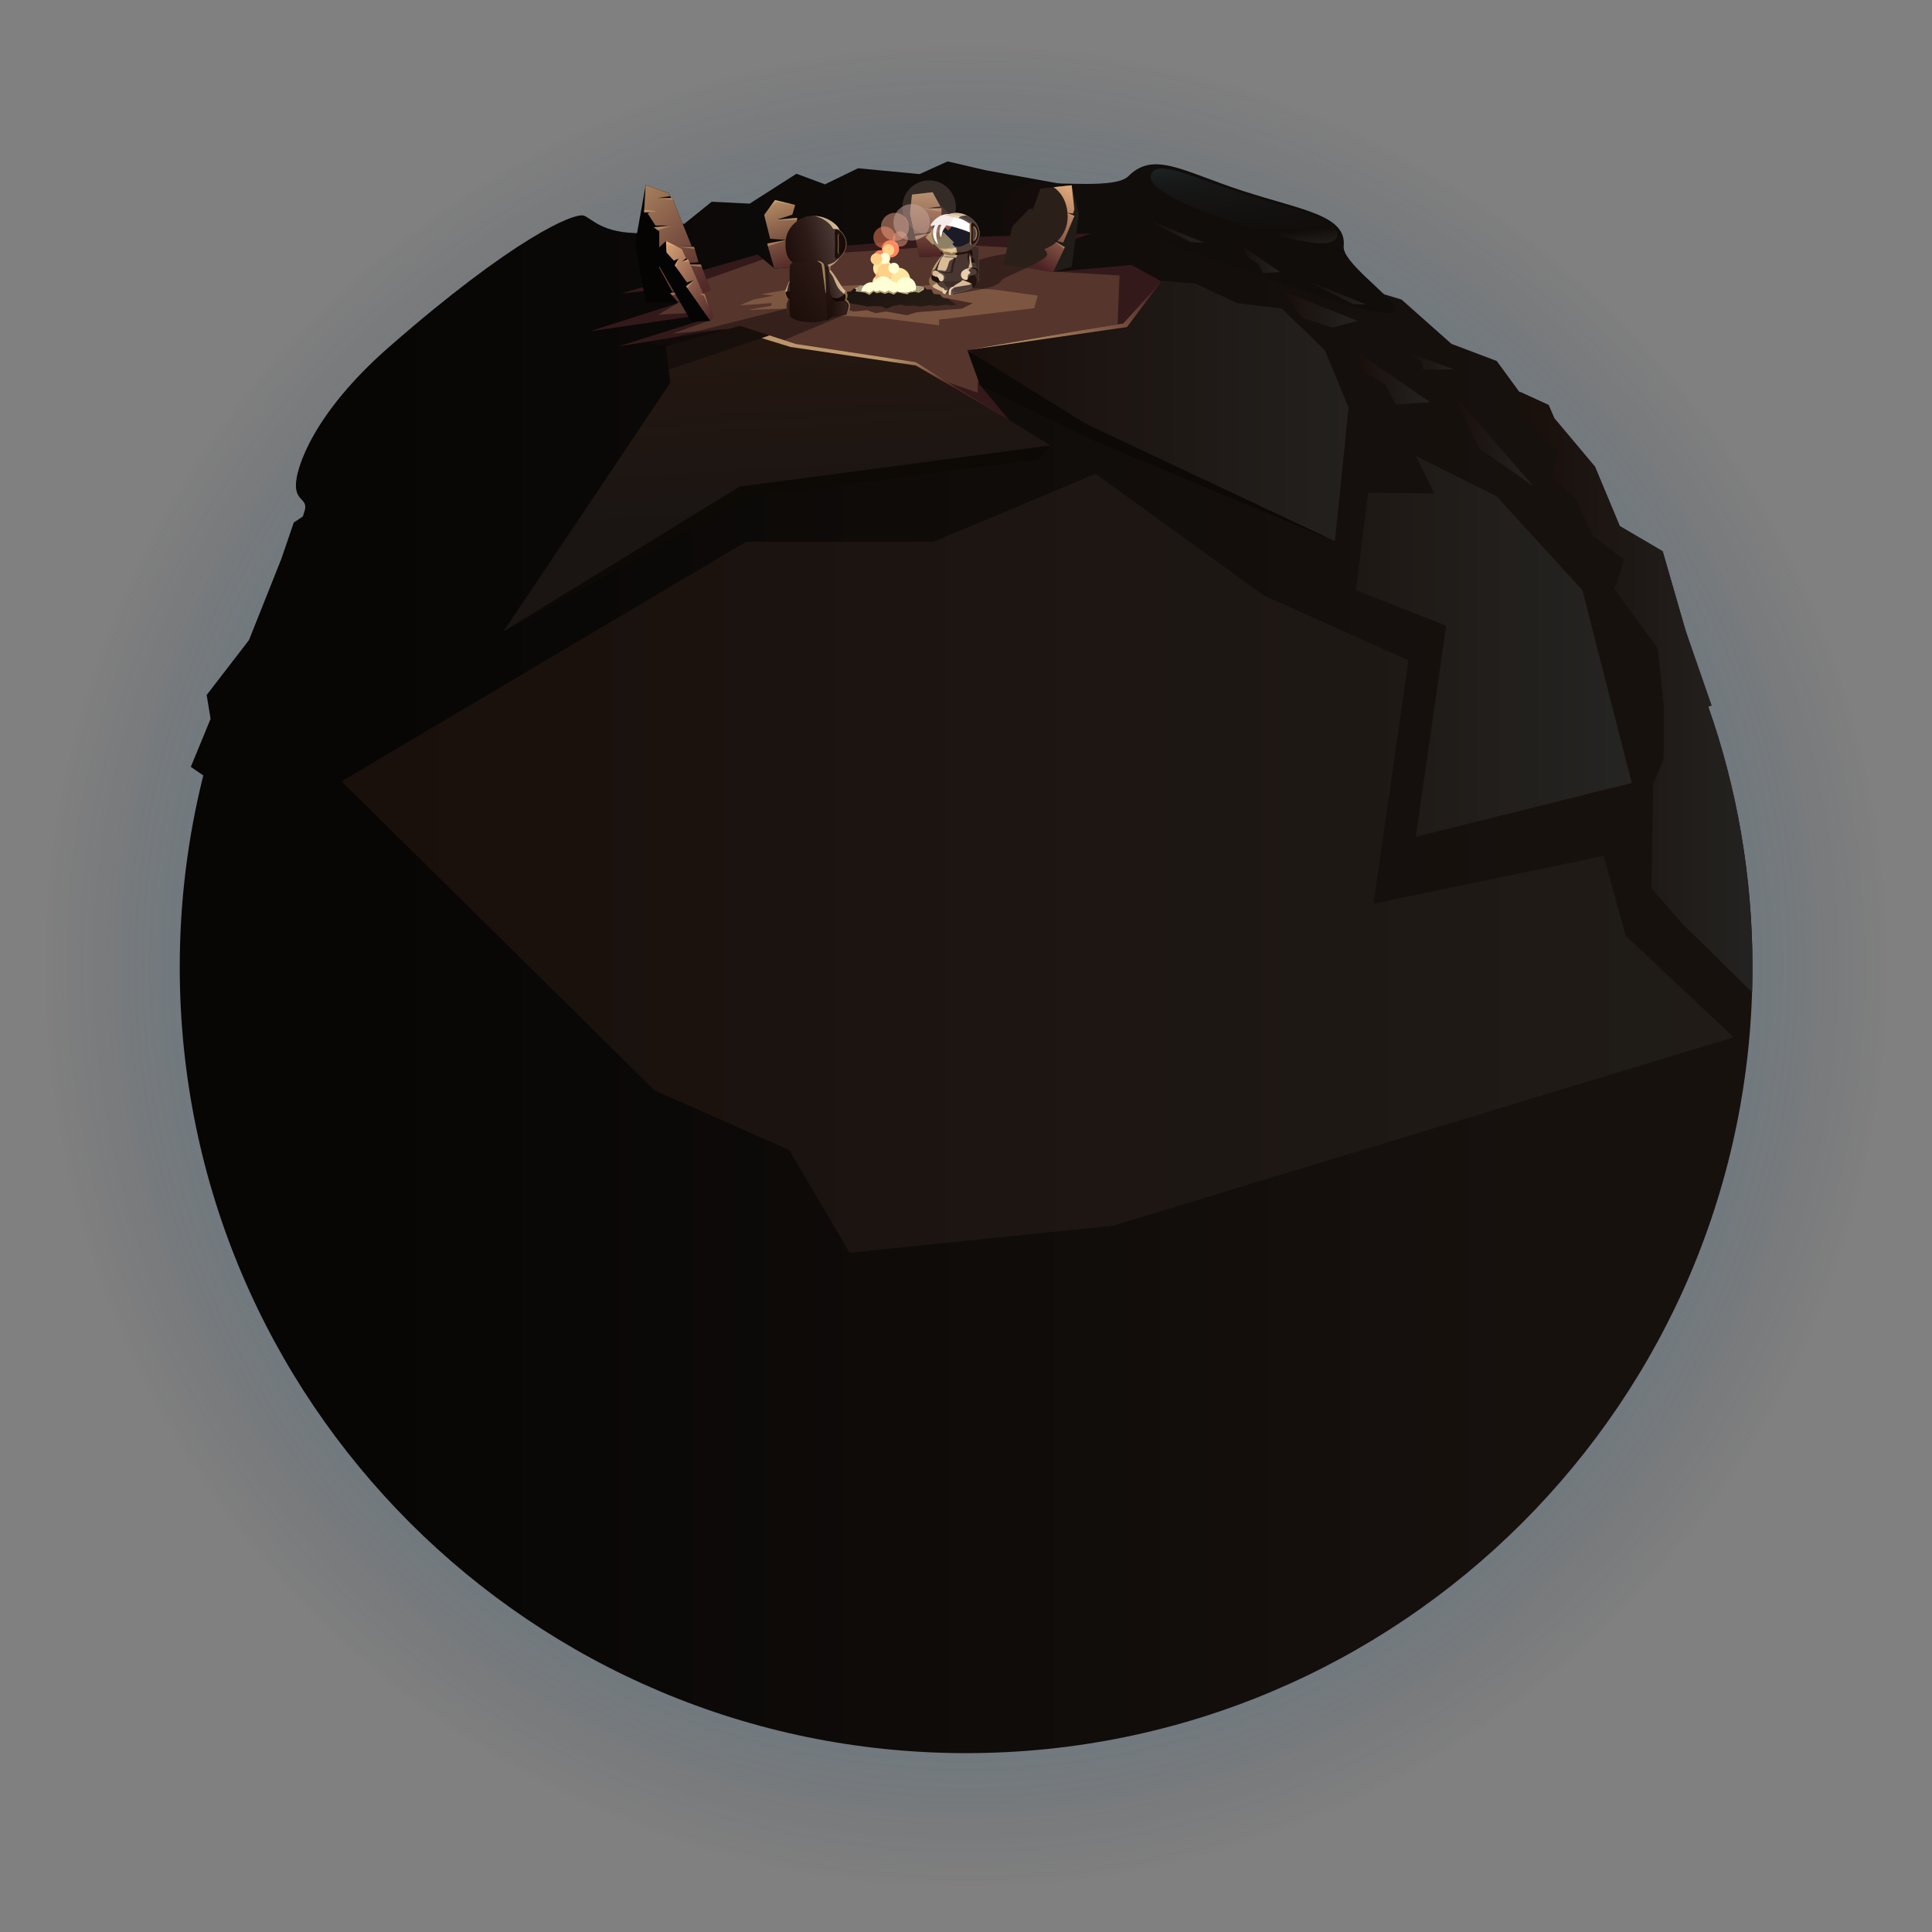 <?xml version="1.0" encoding="UTF-8"?>
<svg width="1200px" height="1200px" viewBox="0 0 1200 1200" version="1.1" xmlns="http://www.w3.org/2000/svg" xmlns:xlink="http://www.w3.org/1999/xlink">
    <rect x="0" y="0" width="1200" height="1200" fill="#808080" stroke="none"/>
    <!-- Generator: Sketch 43.2 (39069) - http://www.bohemiancoding.com/sketch -->
    <title>planet</title>
    <desc>Created with Sketch.</desc>
    <defs>
        <radialGradient cx="50%" cy="50%" fx="50%" fy="50%" r="48.608%" gradientTransform="translate(0.5,0.5),scale(1,1),rotate(167.703),translate(-0.5,-0.5)" id="radialGradient-1">
            <stop stop-color="#AE3393" offset="0%"></stop>
            <stop stop-color="#24ACD9" offset="59.33%"></stop>
            <stop stop-color="#1F243D" stop-opacity="0" offset="100%"></stop>
        </radialGradient>
        <linearGradient x1="11.89%" y1="14.465%" x2="85.777%" y2="14.465%" id="linearGradient-2">
            <stop stop-color="#070605" offset="0%"></stop>
            <stop stop-color="#17110E" offset="100%"></stop>
        </linearGradient>
        <linearGradient x1="98.606%" y1="71.901%" x2="0%" y2="33.937%" id="linearGradient-3">
            <stop stop-color="#221F1B" offset="0%"></stop>
            <stop stop-color="#110D0B" offset="18.021%"></stop>
            <stop stop-color="#161716" offset="79.524%"></stop>
            <stop stop-color="#1C2121" offset="100%"></stop>
        </linearGradient>
        <linearGradient x1="102.431%" y1="30.897%" x2="0.147%" y2="30.897%" id="linearGradient-4">
            <stop stop-color="#242321" offset="0%"></stop>
            <stop stop-color="#190F0B" offset="99.964%"></stop>
        </linearGradient>
        <linearGradient x1="102.431%" y1="30.897%" x2="0.147%" y2="30.897%" id="linearGradient-5">
            <stop stop-color="#252523" offset="0%"></stop>
            <stop stop-color="#1E1814" offset="99.964%"></stop>
        </linearGradient>
        <linearGradient x1="102.431%" y1="30.897%" x2="0.11%" y2="30.897%" id="linearGradient-6">
            <stop stop-color="#201C18" offset="0%"></stop>
            <stop stop-color="#190F0B" offset="99.964%"></stop>
        </linearGradient>
        <linearGradient x1="41.71%" y1="100%" x2="79.337%" y2="0%" id="linearGradient-7">
            <stop stop-color="#4B2123" offset="0%"></stop>
            <stop stop-color="#DEA77A" offset="100%"></stop>
        </linearGradient>
        <linearGradient x1="50%" y1="100%" x2="50%" y2="0%" id="linearGradient-8">
            <stop stop-color="#4B2123" offset="0%"></stop>
            <stop stop-color="#B38C64" offset="100%"></stop>
        </linearGradient>
        <linearGradient x1="100%" y1="100%" x2="68.699%" y2="-9.947%" id="linearGradient-9">
            <stop stop-color="#4B2123" offset="0%"></stop>
            <stop stop-color="#B08862" offset="100%"></stop>
        </linearGradient>
        <linearGradient x1="67.764%" y1="100%" x2="13.791%" y2="-4.975%" id="linearGradient-10">
            <stop stop-color="#532928" offset="0%"></stop>
            <stop stop-color="#A67E5C" offset="100%"></stop>
        </linearGradient>
        <linearGradient x1="100%" y1="105.74%" x2="0%" y2="0%" id="linearGradient-11">
            <stop stop-color="#4B2123" offset="0%"></stop>
            <stop stop-color="#D9A377" offset="100%"></stop>
        </linearGradient>
        <linearGradient x1="-11.167%" y1="50%" x2="111.502%" y2="82.104%" id="linearGradient-12">
            <stop stop-color="#19120E" offset="0%"></stop>
            <stop stop-color="#2B2019" offset="100%"></stop>
        </linearGradient>
        <linearGradient x1="-18.098%" y1="56.957%" x2="30.888%" y2="60.579%" id="linearGradient-13">
            <stop stop-color="#B99F92" offset="0%"></stop>
            <stop stop-color="#3B2E28" offset="100%"></stop>
        </linearGradient>
        <linearGradient x1="115.849%" y1="41.87%" x2="22.181%" y2="61.198%" id="linearGradient-14">
            <stop stop-color="#DBCAC1" offset="0%"></stop>
            <stop stop-color="#362A25" offset="100%"></stop>
        </linearGradient>
        <linearGradient x1="128.498%" y1="54.686%" x2="40.156%" y2="60.738%" id="linearGradient-15">
            <stop stop-color="#B99F92" offset="0%"></stop>
            <stop stop-color="#49372E" offset="100%"></stop>
        </linearGradient>
        <linearGradient x1="113.231%" y1="34.874%" x2="0%" y2="50%" id="linearGradient-16">
            <stop stop-color="#3B2E28" offset="0%"></stop>
            <stop stop-color="#1E1814" offset="100%"></stop>
        </linearGradient>
        <linearGradient x1="-8.567%" y1="38.202%" x2="88.852%" y2="61.631%" id="linearGradient-17">
            <stop stop-color="#3B2E28" offset="0%"></stop>
            <stop stop-color="#050403" offset="100%"></stop>
        </linearGradient>
        <linearGradient x1="36.183%" y1="33.734%" x2="100%" y2="67.438%" id="linearGradient-18">
            <stop stop-color="#DBCAC1" offset="0%"></stop>
            <stop stop-color="#4D3B31" offset="100%"></stop>
        </linearGradient>
        <linearGradient x1="0%" y1="40.753%" x2="91.62%" y2="54.482%" id="linearGradient-19">
            <stop stop-color="#3B2E28" offset="0%"></stop>
            <stop stop-color="#050403" offset="98.854%"></stop>
        </linearGradient>
        <linearGradient x1="0%" y1="40.753%" x2="107.251%" y2="68.508%" id="linearGradient-20">
            <stop stop-color="#DBCAC1" offset="0%"></stop>
            <stop stop-color="#64544D" offset="52.571%"></stop>
            <stop stop-color="#2E211C" offset="100%"></stop>
        </linearGradient>
        <linearGradient x1="0%" y1="40.753%" x2="59.884%" y2="50%" id="linearGradient-21">
            <stop stop-color="#392C26" offset="0%"></stop>
            <stop stop-color="#1E1714" offset="100%"></stop>
        </linearGradient>
        <linearGradient x1="-13.191%" y1="11.468%" x2="19.859%" y2="90.569%" id="linearGradient-22">
            <stop stop-color="#655750" offset="0%"></stop>
            <stop stop-color="#302621" offset="100%"></stop>
        </linearGradient>
        <linearGradient x1="0%" y1="7.129%" x2="75.709%" y2="88.699%" id="linearGradient-23">
            <stop stop-color="#66544C" offset="0%"></stop>
            <stop stop-color="#342923" offset="100%"></stop>
        </linearGradient>
        <linearGradient x1="102.431%" y1="30.897%" x2="0.184%" y2="30.897%" id="linearGradient-24">
            <stop stop-color="#23211E" offset="0%"></stop>
            <stop stop-color="#190F0B" offset="99.964%"></stop>
        </linearGradient>
        <linearGradient x1="100%" y1="19.635%" x2="8.886%" y2="81.407%" id="linearGradient-25">
            <stop stop-color="#4B2123" offset="0%"></stop>
            <stop stop-color="#BC956A" offset="100%"></stop>
        </linearGradient>
        <linearGradient x1="44.897%" y1="63.014%" x2="38.365%" y2="0.023%" id="linearGradient-26">
            <stop stop-color="#1A1513" offset="0%"></stop>
            <stop stop-color="#261710" offset="99.964%"></stop>
        </linearGradient>
        <linearGradient x1="84.788%" y1="54.88%" x2="50%" y2="28.716%" id="linearGradient-27">
            <stop stop-color="#4B2123" offset="0%"></stop>
            <stop stop-color="#BC956A" offset="100%"></stop>
        </linearGradient>
    </defs>
    <g id="Artwork" stroke="none" stroke-width="1" fill="none" fill-rule="evenodd">
        <g id="SVG" transform="translate(-359, 0)">
            <g id="planet" transform="translate(359, 0)">
                <g id="atmosphear" transform="translate(0.041, 0.4)" fill="url(#radialGradient-1)" opacity="0.427">
                    <rect id="Rectangle-Copy-2" x="0" y="0" width="1199.888" height="1199.475"></rect>
                </g>
        
                <g id="body" transform="translate(111.581, 79.391)">
                    <path d="M76.559,241.39 L70.891,245.16 L63.066,267.98 L43.06,318.169 L16.786,352.272 L19.219,367.113 L6.928,396.914 L14.693,402.262 C5.137,440.371 0.062,480.258 0.062,521.328 C0.062,790.946 218.738,1009.514 488.488,1009.514 C758.238,1009.514 976.913,790.946 976.913,521.328 C976.913,464.639 967.246,410.207 949.469,359.588 L935.108,311.367 L921.156,263.026 L894.49,247.362 L879.097,210.496 L853.844,180.418 L850.27,172.151 L831.932,163.768 L818.084,144.831 L789.944,134.181 L758.954,106.678 L733.632,98.992 C731.644,97.837 729.647,96.696 727.641,95.568 L726.33,87.93 L723.927,85.527 L713.669,81.322 L707.318,76.235 L697.578,77.168 L689.626,73.286 L660.758,56.97 L656.672,60.253 C656.672,60.253 620.288,47.364 603.567,43.419 C586.847,39.474 553.677,35.954 553.677,35.954 L500.498,26.318 L476.993,20.859 L459.598,28.732 L421.356,25.112 L400.827,35.112 L383.108,28.516 L354.052,47.094 L330.469,45.906 L313.437,59.64 L291.373,57.321 L287.049,63.401 L286.84,65.396 C262.659,65.82 255.942,56.271 251.11,54.554 C245.174,52.445 207.54,68.381 130.053,136.138 C82.773,177.481 72.177,211.596 72.207,222.006 C72.236,232.415 80.153,230.195 77.477,238.381 C77.195,239.244 76.886,240.261 76.559,241.39 L76.559,241.39 Z" fill="url(#linearGradient-2)"></path>
                    <g id="crater" transform="translate(529.398, 0.113)">
                        <path d="M118.119,82.674 C326.758,89.486 198.309,68.821 194.215,49.864 C190.122,30.907 162.726,36.534 123.882,36.534 C85.038,36.534 63.705,29.756 53.548,49.864 C43.392,69.972 -90.519,75.862 118.119,82.674 Z" fill="#110D0B" transform="translate(119.486, 59.719) rotate(18) translate(-119.486, -59.719) "></path>
                        <path d="M130.469,59.615 C164.384,59.615 193.098,58.094 191.877,47.977 C190.657,37.859 161.082,41.211 127.168,41.211 C93.253,41.211 71.412,37.518 70.26,47.092 C69.108,56.667 96.555,59.615 130.469,59.615 Z" fill="url(#linearGradient-3)" transform="translate(131.07, 50.063) rotate(18) translate(-131.07, -50.063) "></path>
                    </g>
                    <g id="plates" transform="translate(100.169, 56.877)">
                        <polygon id="plate12" fill="url(#linearGradient-4)" points="560.578 17.103 562.426 23.065 569.496 27.374 572.708 33.373 583.321 32.659"></polygon>
                        <polygon id="plate11" fill="url(#linearGradient-4)" points="631.061 82.262 634.745 94.227 648.836 102.876 655.238 114.914 676.39 113.482"></polygon>
                        <polygon id="plate10" fill="url(#linearGradient-4)" points="631.406 63.014 585.815 44.832 596.88 61.14 615.941 67.22"></polygon>
                        <polygon id="plate9" fill="url(#linearGradient-4)" points="500.408 0.008 536.111 14.37 527.765 14.125"></polygon>
                        <polygon id="plate8" fill="url(#linearGradient-4)" points="601.052 38.485 636.754 52.847 628.408 52.602"></polygon>
                        <polygon id="plate5" fill="url(#linearGradient-4)" points="663.757 83.226 691.244 93.155 672.226 93.346 671.11 88.29"></polygon>
                        <polygon id="plate4" fill="url(#linearGradient-4)" points="706.825 142.161 740.514 165.57 691.55 109.254"></polygon>
                        <path d="M750.102,115.274 L753.675,123.541 L778.929,153.619 L794.322,190.485 L820.987,206.149 L834.94,254.49 L851.428,301.967 L849.301,302.711 C867.077,353.33 876.745,407.762 876.745,464.451 C876.745,469.667 876.663,474.864 876.5,480.041 L832.621,436.884 L813.973,415.382 L815.054,351.331 L821.596,334.766 L821.596,301.499 L817.866,266.382 L791.109,229.738 L797.041,211.394 L777.733,196.599 L766.807,173.53 L751.978,159.792 L756.05,144.586 L734.227,121.417 L732.898,107.41 L750.102,115.274 Z" id="plate3" fill="url(#linearGradient-4)"></path>
                        <polygon id="plate2" fill="url(#linearGradient-5)" points="638.023 169.789 630.399 230.38 686.479 252.329 667.625 383.442 801.747 350.055 771.119 230.38 717.769 171.932 667.625 146.983 679.185 170.199"></polygon>
                        <polygon id="plate1" fill="url(#linearGradient-6)" points="251.768 200.188 368.069 200.188 468.74 157.994 573.103 233.493 663.047 273.881 641.372 424.996 784.267 395.369 798.008 444.91 865 507.956 479.355 625.084 315.943 641.838 278.463 578.033 194.69 540.889 0.416 349.015"></polygon>
                    </g>
                </g>
                <g id="ground" transform="translate(366.271, 144.606)">
                    <polygon id="fire" fill="#34191A" points="354.718 30.003 336.53 19.977 288.39 24.297 260.872 17.769 311.189 0.452 221.673 2.947 218.173 14.409 201.712 4.55 126.535 10.585 128.958 21.076 114.844 22.018 104.25 13.501 19.618 37.601 59.336 33.763 55.431 43.514 0.459 61.107 74.263 50.303 73.271 53.117 17.646 70.57 93.105 58.372 126.535 72.987 201.712 84.272 265.646 122.489 242.681 94.856 337.796 74.992"></polygon>
                    <polygon id="fire" fill="#55352C" points="329.109 26.46 287.831 24.062 260.416 9.081 225.01 7.252 217.962 14.136 206.981 9.081 128.427 14.136 128.427 20.956 114.658 22.259 107.73 16.441 64.181 31.849 74.593 35.072 55.257 43.283 42.685 50.841 74.593 49.091 74.636 54.338 51.647 62.526 93.27 59.072 130.225 72.204 182.854 79.017 241.039 99.349 241.039 92.608 327.808 59.072"></polygon>
                    <polygon id="fire" fill="#7D5642" points="278.328 38.972 250.932 35.243 231.28 33.914 220.815 31.562 205.611 33.002 198.224 33.211 191.005 31.562 154.471 33.002 148.757 33.914 139.766 35.243 134.617 33.211 106.194 38.185 114.189 38.972 101.553 41.493 93.2 45.058 112.904 43.642 112.932 45.302 98.116 47.894 128.76 46.801 148.757 50.956 182.675 53.112 216.98 57.414 216.98 53.899 276.092 46.801"></polygon>
                    <polygon id="fire" fill="#492B25" points="237.975 43.731 220.901 40.462 211.437 38.053 205.534 36.726 196.958 37.538 192.792 37.656 188.72 36.726 168.113 37.538 164.891 38.053 159.819 38.802 156.915 37.656 140.883 40.462 145.393 40.905 138.265 42.328 133.554 44.339 144.668 43.54 144.684 44.476 136.327 45.938 153.612 45.321 163.681 48.882 172.218 48.095 177.538 49.913 184.022 48.882 196.958 51.187 203.371 49.325 231.166 47.098"></polygon>
                </g>
                <g id="rock5" transform="translate(622.845, 114.667)">
                    <polygon id="base" fill="#201C18" points="0.452 49.357 5.969 25.988 16.693 14.949 19.155 14.284 23.395 2.491 42.791 0.409 47.207 18.337 42.791 51.059 31.206 54.291"></polygon>
                    <polygon id="face" fill="#3F3328" points="0.452 49.357 5.969 25.988 16.733 14.854 20.48 16.534 18.766 15.415 23.395 2.491 42.791 0.409 44.455 15.415 43.59 17.982 39.663 17.485 44.455 19.434 37.532 35.999 30.796 34.269 38.574 38.892 31.206 54.291"></polygon>
                    <path d="M31.503,1.621 L42.791,0.409 L44.455,15.415 L43.59,17.982 L40.171,17.55 C39.592,10.747 36.519,4.918 31.503,1.621 Z M40.184,17.697 L44.455,19.434 L37.532,35.999 L33.904,35.067 C37.833,31.221 40.271,25.858 40.271,19.926 C40.271,19.173 40.242,18.43 40.184,17.697 Z M33.218,35.709 L38.574,38.892 L31.206,54.291 L14.765,51.653 C21.192,48.812 26.121,46.136 27.166,44.267 C27.921,42.915 27.239,41.48 25.7,40.059 C28.512,39.135 31.064,37.639 33.218,35.709 Z" id="fire" fill="url(#linearGradient-7)"></path>
                    <g id="highlights" opacity="0.4" transform="translate(30.851, 0.151)" fill="#EFC082">
                        <polygon id="highlight3" points="8.987 17.396 13.185 19.932 13.569 19.363"></polygon>
                        <polygon id="highlight2" points="0.159 34.254 7.228 39.62 7.526 38.673"></polygon>
                        <polygon id="highlight1" points="11.864 0.285 1.243 1.437 2.42 2.11"></polygon>
                    </g>
                </g>
                <g id="rock4" transform="translate(564.882, 119.321)">
                    <polygon id="base" fill="#0D0A06" transform="translate(10.107, 20.331) scale(-1, 1) translate(-10.107, -20.331) " points="13.872 40.585 19.87 13.416 18.645 1.561 5.842 0.077 0.344 10.05 0.514 39.731"></polygon>
                    <path d="M13.872,40.585 L16.802,27.313 L3.848,24.726 L17.119,25.877 L19.87,13.416 L18.645,1.561 L5.842,0.077 L0.97,8.914 C0.97,8.914 9.014,9.861 8.91,10.05 C8.805,10.24 0.344,10.05 0.344,10.05 L0.514,39.731 L13.872,40.585 Z" id="face" fill="#3A3934" transform="translate(10.107, 20.331) scale(-1, 1) translate(-10.107, -20.331) "></path>
                    <path d="M13.872,40.585 L16.802,27.313 L3.848,24.726 L17.119,25.877 L19.87,13.416 L18.645,1.561 L5.842,0.077 L0.97,8.914 C0.97,8.914 9.014,9.861 8.91,10.05 C8.805,10.24 0.344,10.05 0.344,10.05 L0.514,39.731 L13.872,40.585 Z" id="fire" fill="url(#linearGradient-8)" transform="translate(10.107, 20.331) scale(-1, 1) translate(-10.107, -20.331) "></path>
                    <g id="highlights" opacity="0.4" transform="translate(3.297, 9.888)" fill="#EFC082">
                        <polygon id="highlight2" points="16.602 0.121 5.516 0.311 16.526 2.363"></polygon>
                        <polygon id="highlight1" points="0.191 17.464 13.798 14.731 0.72 19.577"></polygon>
                    </g>
                </g>
                <g id="rock3" transform="translate(485.223, 145.834) rotate(7) translate(-485.223, -145.834) translate(472.976, 124.411)">
                    <polygon id="base" fill="#0D0A08" points="24.373 39.917 23.304 26.687 22.2 25.698 20.738 9.803 19.656 9.045 18.574 1.967 5.771 0.483 0.272 10.456 4.742 26.33 4.246 27.824 10.556 42.801"></polygon>
                    <polygon id="face" fill="#2A2926" points="24.373 39.917 23.189 25.753 19.074 27.206 21.618 24.82 20.738 9.803 8.388 12.414 17.573 8.158 18.574 1.967 5.771 0.483 0.272 10.456 5.761 24.71 15.983 24.102 4.246 27.824 10.556 42.801"></polygon>
                    <polygon id="fire" fill="url(#linearGradient-9)" points="24.373 39.917 23.189 25.753 19.074 27.206 21.618 24.82 20.738 9.803 8.388 12.414 17.573 8.158 18.574 1.967 5.771 0.483 0.272 10.456 5.761 24.71 15.983 24.102 4.246 27.824 10.556 42.801"></polygon>
                    <g id="highlights" opacity="0.4" transform="translate(2.826, 0)" fill="#EFC082">
                        <polygon id="highlight4" points="1.677 27.929 2.091 29.492 12.902 24.384"></polygon>
                        <polygon id="highlight3" points="20.344 25.929 13.449 28.075 20.51 27.279"></polygon>
                        <polygon id="highlight2" points="18.176 11.114 4.079 12.913 17.967 9.703"></polygon>
                        <polygon id="highlight1" points="15.62 1.994 3.125 0.412 0.226 5.486 3.647 1.605"></polygon>
                    </g>
                </g>
                <g id="rock2" transform="translate(394.382, 114.898)">
                    <polygon id="base" fill="#050403" points="46.807 65.247 40.786 49.416 39.263 47.89 36.642 38.521 35.075 38.012 23.205 8.168 22.436 8.168 21.117 5.078 6.682 0.062 0.125 36.419 6.682 72.775 26.745 72.775"></polygon>
                    <polygon id="face" fill="#2A2926" points="46.807 65.247 40.937 49.291 22.431 49.291 39.409 47.919 36.723 38.481 26.745 38.037 35.19 38.037 23.225 8.156 13.504 8.156 21.896 6.903 21.117 5.078 6.682 0.062 5.68 16.936 9.682 16.936 7.868 17.591 12.782 25.181 23.225 25.181 11.637 26.261 15.104 28.768 15.104 33.961 15.104 35.056 15.104 35.93 15.104 51.35 23.225 66.296 39.995 62.715 21.818 67.175 26.745 72.775"></polygon>
                    <polygon id="fire" fill="url(#linearGradient-10)" points="46.807 65.247 40.937 49.291 22.431 49.291 39.409 47.919 36.723 38.481 26.745 38.037 35.19 38.037 23.225 8.156 13.504 8.156 21.896 6.903 21.117 5.078 6.682 0.062 5.68 16.936 9.682 16.936 7.868 17.591 12.782 25.181 23.225 25.181 11.637 26.261 15.104 28.768 15.104 33.961 15.104 35.056 15.104 35.93 15.104 51.35 23.225 66.296 39.995 62.715 21.818 67.175 26.745 72.775"></polygon>
                    <g id="highlights" opacity="0.4" transform="translate(5.652, 8.004)" fill="#EFC082">
                        <polygon id="highlight6" points="8.161 0.18 17.614 0.163 17.92 1.216"></polygon>
                        <polygon id="highlight5" points="0.097 7.314 0.097 9.003 8.165 8.407"></polygon>
                        <polygon id="highlight4" points="6.168 18.253 17.519 17.203 8.395 20.017"></polygon>
                        <polygon id="highlight3" points="31.01 30.469 31.356 31.735 21.567 30.192"></polygon>
                        <polygon id="highlight2" points="35.27 41.371 35.808 42.899 22.316 41.371"></polygon>
                        <polygon id="highlight1" points="16.379 59.152 30.278 56.33 17.426 60.6"></polygon>
                    </g>
                </g>
                <g id="rock1" transform="translate(404.882, 149.199)">
                    <polygon id="base" fill="#050404" points="37.906 47.069 32.697 33.472 31.993 33.508 22.563 11.88 21.803 12.25 18.639 5.409 8.778 0.481 0.153 8.481 24.599 50.725 36.278 50.113"></polygon>
                    <polygon id="face" fill="#3F3E39" points="37.979 47.229 32.704 33.485 32.013 33.521 22.551 11.784 18.588 13.435 21.278 11.116 18.639 5.409 8.778 0.481 9.154 7.66 13.612 12.647 16.716 11.355 14.234 15.558 21.822 26.169 26.182 24.784 21.249 28.576 36.451 50.104"></polygon>
                    <polygon id="fire" fill="url(#linearGradient-11)" points="37.979 47.229 32.704 33.485 32.013 33.521 22.551 11.784 18.588 13.435 21.278 11.116 18.639 5.409 8.778 0.481 9.154 7.66 13.612 12.647 16.716 11.355 14.234 15.558 21.822 26.169 26.182 24.784 21.249 28.576 36.451 50.104"></polygon>
                    <g id="highlights" opacity="0.4" transform="translate(8.668, 0.029)" fill="#EFC082">
                        <polygon id="Path-9" points="0.503 7.758 0.172 0.42 7.741 4.294 1.154 2.599"></polygon>
                        <polygon id="Path-18" points="5.52 15.578 7.981 11.409 6.38 16.728"></polygon>
                        <polygon id="Path-19" points="14.522 13.312 13.92 11.816 10.005 13.312"></polygon>
                        <polygon id="Path-20" points="12.566 28.529 13.472 29.736 17.586 24.725"></polygon>
                        <polygon id="Path-21" points="24.134 33.28 26.693 41.183 23.577 34.39 21.047 33.28"></polygon>
                    </g>
                </g>
                <g id="bobby" transform="translate(574.095, 113.405)">
                    <path d="M50.71,44.252 C50.71,44.252 41.267,45.534 35.837,47.46 C32.609,48.605 27.563,50.752 24.335,51.897 C21.107,53.042 10.913,58.368 10.913,58.368 C10.913,58.368 8.846,66.42 12.497,68.882 C13.257,69.395 18.941,67.214 18.654,67.755 C18.368,68.297 16.863,69.564 16.863,69.564 C16.863,69.564 38.459,66.308 43.409,64.106 C48.359,61.904 47.057,60.768 49.676,59.395 C52.294,58.023 55.896,56.446 58.751,55.183 C66.707,51.663 74.586,47.781 75.915,45.529 C76.67,44.178 75.987,42.743 74.446,41.323 C82.91,38.543 89.021,30.579 89.021,21.188 C89.021,9.486 81.887,0 70.181,0 C58.475,0 48.985,9.486 48.985,21.188 C48.985,25.922 50.538,30.293 53.163,33.821 L50.71,44.252 Z" id="shadow" fill="#180D0A" opacity="0.5"></path>
                    <g id="backpack" transform="translate(14.669, 38.347)">
                        <path d="M19.586,21.932 L19.06,6.276 C19.06,3.084 18.997,1.266 17.32,1.266 L7.221,0.505 C5.542,0.505 5.061,3.089 5.061,6.276 L4.546,23.323 C4.546,26.515 19.586,25.119 19.586,21.932 Z" fill="#9E897E" transform="translate(12.066, 12.818) rotate(2) translate(-12.066, -12.818) "></path>
                        <path d="M15.549,23.803 L15.023,8.148 C15.023,4.955 14.959,3.138 13.283,3.138 L3.184,2.377 C1.505,2.377 1.023,4.96 1.023,8.148 L0.509,25.194 C0.509,28.386 15.549,26.99 15.549,23.803 Z" id="backpack_shade" fill="#2E1E18" transform="translate(8.029, 14.689) rotate(2) translate(-8.029, -14.689) "></path>
                    </g>
                    <g id="body" transform="translate(6.325, 36.743)">
                        <path d="M11.086,27.945 C14.391,27.642 15.557,26.635 17.475,25.373 C19.393,24.111 22.529,26.469 22.529,23.033 C22.529,19.521 15.445,20.604 9.716,21.451 C3.987,22.298 0.736,18.001 0.736,18.979 C0.736,25.622 4.239,28.574 11.086,27.945 Z" id="lowerbody-copy" fill="#9E897E"></path>
                        <path d="M13.861,0.174 C16.542,0.174 19.243,2.934 21.115,6.691 C22.986,10.447 22.487,22.685 22.487,22.685 C22.487,22.685 17.495,25.049 6.26,24.763 C-4.976,24.478 2.378,12.894 5.799,7.776 C8.198,4.185 11.331,0.174 13.861,0.174 Z" id="upperbody" fill="#C4B0A6"></path>
                    </g>
                    <g id="legs" transform="translate(2.826, 56.257)">
                        <path d="M1.647,8.088 C0.799,7.295 0.269,6.171 0.269,4.923 C0.269,2.524 2.227,0.579 4.643,0.579 C7.058,0.579 7.438,3.082 8.433,4.923 C8.889,5.768 9.476,6.386 9.976,6.878 C10.565,7.457 12.038,10.467 10.736,11.567 C9.433,12.667 2.335,8.73 1.647,8.088 Z" id="chin" fill="#DBCAC1"></path>
                        <path d="M2.029,8.706 C1.181,7.914 0,6.171 0,4.923 C0,2.524 2.227,0.579 4.643,0.579 C7.058,0.579 7.428,2.825 8.422,4.665 C8.616,5.023 4.289,6.254 3.086,7.267 C1.882,8.279 2.426,9.076 2.029,8.706 Z" id="cap" fill="#3A2E28"></path>
                        <path d="M15.82,8.427 C14.822,7.495 14.198,6.171 14.198,4.702 C14.198,1.879 15.964,0.125 18.807,0.125 C21.65,0.125 21.743,3.588 23.6,5.058 C25.456,6.527 29.77,7.738 29.531,10.997 C29.292,14.256 16.629,9.183 15.82,8.427 Z" id="chin" fill="#DBCAC1" transform="translate(21.87, 6.102) scale(-1, 1) translate(-21.87, -6.102) "></path>
                        <path d="M22.945,9.01 C21.553,8.288 20.8,6.171 20.8,4.702 C20.8,3.537 21.101,2.553 21.655,1.8 C22.442,0.73 23.74,0.125 25.409,0.125 C28.251,0.125 28.582,1.649 29.787,3.803 C30.156,4.463 25.988,5.434 24.337,6.764 C22.686,8.094 24.337,9.732 22.945,9.01 Z" id="cap" fill="#473830" transform="translate(25.305, 4.656) scale(-1, 1) translate(-25.305, -4.656) "></path>
                        <path d="M13.384,13.633 C14.514,13.633 15.431,12.615 15.431,11.36 C15.431,10.106 16.151,8.508 15.02,8.508 C13.89,8.508 12.379,10.106 12.379,11.36 C12.379,12.615 12.253,13.633 13.384,13.633 Z" id="foot" fill="#FAF1EB"></path>
                        <path d="M9.412,12.813 C10.4,12.813 11.202,11.923 11.202,10.826 C11.202,9.729 10.4,8.839 9.412,8.839 C8.423,8.839 8.533,9.729 8.533,10.826 C8.533,11.923 8.423,12.813 9.412,12.813 Z" id="foot" fill="#FAF1EB" transform="translate(9.866, 10.826) scale(-1, 1) rotate(-26) translate(-9.866, -10.826) "></path>
                    </g>
                    <g id="arms" transform="translate(4.172, 42.891)">
                        <path d="M7.949,1.592 C7.146,1.561 2.154,7.729 0.59,11.775 C-0.318,14.123 3.238,13.484 3.646,12.63 C3.646,12.63 4.477,9.213 5.601,6.549 C6.724,3.884 8.183,1.601 7.949,1.592 Z" id="upper" fill="#9E897E"></path>
                        <path d="M25.118,0.215 C24.607,0.196 23.621,0.662 22.932,3.143 C22.038,6.359 23.505,9.855 25.118,6.071 C26.115,3.73 25.642,0.235 25.118,0.215 Z" id="cap" fill="#473830" transform="translate(24.181, 3.966) scale(-1, 1) translate(-24.181, -3.966) "></path>
                        <path d="M27.944,1.282 C26.674,1.233 20.822,12.28 24.457,13.863 C28.092,15.446 28.825,9.984 28.284,6.142 C27.876,3.252 28.468,1.302 27.944,1.282 Z" id="upper" fill="#CBBBB2" transform="translate(25.863, 7.713) scale(-1, 1) translate(-25.863, -7.713) "></path>
                        <path d="M3.448,11.497 C5.4,11.974 2.054,15.295 2.054,15.295 C2.054,15.295 0.379,15.031 0.177,13.025 C-0.025,11.019 1.496,11.021 3.448,11.497 Z" id="cap" fill="#3A2E28"></path>
                        <path d="M28.509,10.064 C30.838,10.644 26.734,14.229 26.734,14.229 C26.734,14.229 22.938,14.702 22.938,12.297 C22.938,9.893 26.179,9.484 28.509,10.064 Z" id="cap" fill="#473830" transform="translate(26.081, 12.048) scale(-1, 1) translate(-26.081, -12.048) "></path>
                        <path d="M26.05,10.487 C28.379,11.067 28.843,12.808 28.389,14.788 C27.936,16.769 24.386,15.11 24.386,15.11 C24.386,15.11 19.285,14.462 19.802,12.449 C20.32,10.436 23.72,9.907 26.05,10.487 Z" id="lower" fill="#DBCAC1" transform="translate(24.155, 13.013) scale(-1, 1) translate(-24.155, -13.013) "></path>
                        <path d="M21.4,17.642 C23.174,17.642 24.612,16.185 24.612,14.388 C24.612,12.591 23.174,11.134 21.4,11.134 C19.626,11.134 17.713,13.77 18.983,14.751 C20.253,15.733 19.626,17.642 21.4,17.642 Z" id="hand" fill="#FAF1EB" transform="translate(21.592, 14.388) scale(-1, 1) translate(-21.592, -14.388) "></path>
                        <path d="M25.958,3.698 C25.72,3.531 24.785,3.778 24.671,3.979 C24.551,4.191 24.568,6.435 25.013,6.727 C25.459,7.02 26.897,6.727 27.178,6.623 C27.458,6.519 26.197,3.864 25.958,3.698 Z" id="patch" fill="#2E2C2B"></path>
                    </g>
                    <g id="head" transform="translate(0.202, 14.125)">
                        <path d="M19.672,29.776 C25.897,29.776 26.751,29.428 28.517,27.405 C31.817,25.051 34.144,21.505 34.144,17.539 C34.144,10.453 26.716,4.708 19.581,4.708 C12.446,4.708 5.2,10.453 5.2,17.539 C5.2,21.923 7.974,25.794 11.778,28.108 C12.593,29.776 16.951,29.776 19.672,29.776 Z" id="helmet" fill="#DBCAC1"></path>
                        <path d="M20.112,30.871 C25.561,30.235 27.846,30.027 28.517,27.405 C28.517,27.405 27.494,29.253 19.581,29.253 C11.667,29.253 11.778,28.108 11.778,28.108 C11.142,31.051 14.664,31.507 20.112,30.871 Z" id="neck" fill="#473830"></path>
                        <path d="M8.84,26.554 C10.211,26.96 11.473,27.171 12.432,27.171 C23.255,27.171 32.231,20.478 32.231,18.536 C32.231,11.596 21.632,6.957 14.68,6.421 C13.777,6.351 12.801,6.381 11.793,6.503 C7.573,8.739 4.393,12.845 4.393,17.539 C4.393,21.053 6.174,24.237 8.84,26.554 L8.84,26.554 Z" id="visyr" fill="#1B1B28"></path>
                        <path d="M12.432,27.171 C23.255,27.171 32.231,20.478 32.231,18.536 C32.231,14.82 31.627,21.525 21.851,24.626 C12.074,27.727 8.144,25.909 8.144,25.909 C8.369,26.131 8.601,26.346 8.84,26.554 C10.211,26.96 11.473,27.171 12.432,27.171 Z" id="visyr_rim" fill="#101119"></path>
                        <g id="masked_content_visor">
                            <path d="M8.84,26.554 C10.211,26.96 11.473,27.171 12.432,27.171 C23.255,27.171 32.231,20.478 32.231,18.536 C32.231,11.596 21.632,6.957 14.68,6.421 C13.777,6.351 12.801,6.381 11.793,6.503 C7.573,8.739 4.393,12.845 4.393,17.539 C4.393,21.053 6.174,24.237 8.84,26.554 L8.84,26.554 Z" id="Mask" fill="#1B1B28"></path>
                            <g id="stars" transform="translate(6.123, 9.888)" fill="#FFFFFF">
                                <ellipse id="Oval-9" cx="16.284" cy="3.767" rx="1" ry="1"></ellipse>
                            </g>
                            <g id="fire-copy-5" opacity="0.5" transform="translate(0.46, 0)">
                                <rect id="Rectangle-2-Copy-8" fill="#FFFFD5" transform="translate(16.219, 26.939) rotate(-45) translate(-16.219, -26.939) " x="13.826" y="24.559" width="4.787" height="4.761"></rect>
                                <rect id="Rectangle-2-Copy" fill="#FFE69F" transform="translate(11.16, 23.082) rotate(-45) translate(-11.16, -23.082) " x="6.465" y="18.413" width="9.389" height="9.34"></rect>
                                <rect id="Rectangle-2-Copy-9" fill="#FFE69F" transform="translate(4.665, 19.951) rotate(-45) translate(-4.665, -19.951) " x="1.412" y="16.716" width="6.505" height="6.47"></rect>
                                <rect id="Rectangle-2-Copy-2" fill="#FFD087" transform="translate(7.167, 15.79) rotate(-45) translate(-7.167, -15.79) " x="4.416" y="13.054" width="5.501" height="5.472"></rect>
                                <rect id="Rectangle-2-Copy-3" fill="#FFBA7B" transform="translate(8.613, 18.263) rotate(-45) translate(-8.613, -18.263) " x="6.444" y="16.106" width="4.337" height="4.314"></rect>
                                <rect id="Rectangle-2-Copy-4" fill="#FF865F" transform="translate(9.385, 13.475) rotate(-45) translate(-9.385, -13.475) " x="7.305" y="11.407" width="4.16" height="4.137"></rect>
                                <rect id="Rectangle-2-Copy-10" fill="#FF865F" transform="translate(14.104, 11.286) rotate(-45) translate(-14.104, -11.286) " x="11.057" y="8.255" width="6.096" height="6.064"></rect>
                                <rect id="Rectangle-2-Copy-11" fill="#B15F4C" opacity="0.4" transform="translate(9.969, 7.061) rotate(-45) translate(-9.969, -7.061) " x="5.274" y="2.391" width="9.389" height="9.34"></rect>
                            </g>
                            <path d="M4.646,12.754 C5.12,12.584 5.674,12.436 6.321,12.322 C6.509,12.288 4.802,14.519 5.312,18.194 C5.821,21.87 8.162,24.45 8.392,24.428 C8.625,24.406 7.224,21.843 7.224,18.194 C7.224,14.545 8.633,12.083 8.854,12.076 C9.109,12.068 9.373,12.064 9.646,12.064 C9.871,12.064 10.101,12.068 10.334,12.077 C10.334,12.077 9.414,14.034 9.296,15.99 C9.179,17.945 9.845,20.709 10.334,19.393 C10.691,18.429 10.691,17.22 11.236,15.99 C11.782,14.759 13.392,12.395 13.392,12.395 C21.702,13.713 32.262,18.511 32.262,18.511 C32.262,18.511 35.283,14.65 30.329,11.347 C25.376,8.044 18.787,4.698 12.851,5.567 C6.914,6.436 1.505,13.881 4.646,12.754 Z" id="reflection" fill="#FFFFFF"></path>
                        </g>
                        <g id="hinge" transform="translate(27.924, 10.589)">
                            <path d="M1.077,13.9 C2.563,13.9 5.652,10.788 5.652,6.95 C5.652,3.112 2.563,0 1.077,0 C-0.41,0 0.269,3.112 0.269,6.95 C0.269,10.788 -0.41,13.9 1.077,13.9 Z" id="Oval-5" fill="#665145"></path>
                            <path d="M1.526,0.078 C3.107,0.581 5.652,3.466 5.652,6.95 C5.652,10.434 3.107,13.319 1.526,13.822 C0.517,13.319 1.077,10.434 1.077,6.95 C1.077,3.466 0.517,0.581 1.526,0.078 L1.526,0.078 Z" id="Combined-Shape-Copy-11" fill="#473830"></path>
                            <path d="M2.513,11.48 C3.482,11.48 4.799,9.452 4.799,6.95 C4.799,4.448 3.482,2.42 2.513,2.42 C1.544,2.42 1.987,4.448 1.987,6.95 C1.987,9.452 1.544,11.48 2.513,11.48 Z" id="Oval-5-Copy-3" fill="#665145"></path>
                            <path d="M2.164,11.346 C1.668,10.855 1.987,9.073 1.987,6.95 C1.987,4.827 1.668,3.045 2.164,2.554 C3.043,3.045 3.992,4.827 3.992,6.95 C3.992,9.073 3.043,10.855 2.164,11.346 L2.164,11.346 Z" id="Combined-Shape" fill="#DBCAC1"></path>
                        </g>
                    </g>
                    <g id="box" transform="translate(7.536, 44.731)">
                        <path d="M10.571,1.765 C10.571,1.765 10.009,1.242 8.636,1.318 C7.262,1.394 2.827,0.546 2.208,1.166 C1.894,1.48 2.708,3.596 2.863,5.757 C3.019,7.917 2.493,9.992 2.95,10.478 C3.827,11.409 8.696,11.906 11.197,12.018 C12.014,12.054 10.571,1.765 10.571,1.765 Z" id="box-copy" fill="#6C5B52" transform="translate(6.792, 6.478) scale(-1, 1) rotate(-9) translate(-6.792, -6.478) "></path>
                        <path d="M9.728,11.255 C10.927,10.672 9.183,2.376 8.235,1.564 C7.82,1.208 7.738,1.631 6.502,1.699 C5.266,1.768 1.752,1.08 1.196,1.638 C0.913,1.921 1.646,3.825 1.786,5.769 C1.925,7.714 1.452,9.581 1.864,10.018 C2.911,11.129 9.4,11.415 9.728,11.255 Z" fill="#DBCAC1" transform="translate(5.633, 6.357) scale(-1, 1) rotate(-9) translate(-5.633, -6.357) "></path>
                    </g>
                    <g id="front-hand" transform="translate(4.71, 54.148)">
                        <path d="M3.717,0.508 C5.669,0.985 7.627,2.152 7.247,3.779 C6.867,5.406 2.323,4.306 2.323,4.306 C2.323,4.306 0.012,3.689 0.446,2.036 C0.88,0.383 1.766,0.032 3.717,0.508 Z" id="lower" fill="#DBCAC1"></path>
                        <path d="M5.652,7.188 C7.139,7.188 8.344,5.991 8.344,4.515 C8.344,3.038 7.139,1.842 5.652,1.842 C4.166,1.842 2.563,4.007 3.627,4.813 C4.692,5.619 4.166,7.188 5.652,7.188 Z" id="hand" fill="#FAF1EB"></path>
                    </g>
                    <g id="overlay" transform="translate(2.826, 18.834)">
                        <path d="M10.426,27.474 C11.77,27.764 15.067,27.483 15.581,28.192 C15.729,28.396 14.403,28.958 13.369,29.576 C12.335,30.195 11.826,34.504 10.451,35.756 C9.791,36.357 9.278,35.924 8.19,35.756 C7.103,35.588 5.288,35.62 5.314,35.324 C5.526,32.917 7.664,27.641 8.523,27.113 C8.605,27.062 8.673,27.034 8.736,27.023 C9.029,26.919 9.544,27.284 10.426,27.474 Z" id="highlights9" fill="#D9AD6C" opacity="0.5"></path>
                        <path d="M4.207,39.619 C4.207,39.619 3.85,39.524 3.443,39.308 C3.415,39.337 3.4,39.352 3.4,39.352 C3.4,39.352 1.724,39.089 1.522,37.082 C1.439,36.254 1.65,35.768 2.063,35.516 C2.98,33.324 4.798,30.6 6.396,28.57 C7.536,27.117 8.893,25.79 8.858,25.857 C7.055,28.575 4.175,34.211 3.718,35.345 C3.718,35.345 3.081,35.302 2.991,35.306 C2.891,35.482 3.368,35.674 3.328,35.822 C3.444,35.846 4.063,35.792 4.188,35.822 C5.362,36.109 6.066,36.645 6.735,37.38 C7.682,37.794 9.286,38.735 9.286,39.828 C9.286,41.305 9.023,42.502 7.536,42.502 C6.05,42.502 6.576,40.933 5.511,40.127 C5.396,40.04 5.313,39.937 5.256,39.822 C4.643,39.725 4.207,39.619 4.207,39.619 Z" id="highlights8" fill="#D9AD6C" opacity="0.5"></path>
                        <path d="M23.607,34.544 C23.884,34.475 24.176,34.422 24.477,34.385 C24.542,34.321 24.624,34.264 24.727,34.216 C24.582,33.005 25.435,32.151 25.435,30.714 C25.435,29.277 25.091,26.779 25.345,26.779 C25.599,26.779 26.101,27.96 26.101,27.96 C26.101,27.96 26.265,28.028 26.265,28.098 C26.265,28.168 26.661,30.592 26.618,30.714 C26.545,30.926 26.509,30.839 26.509,30.839 C26.633,31.716 27.04,33.882 26.901,33.89 C25.945,33.984 26.234,34.355 26.234,34.355 C26.234,34.355 24.727,34.713 24.727,35.829 C24.983,36.034 25.101,36.155 25.345,36.45 C25.588,36.744 25.699,36.981 25.82,37.277 C25.876,37.348 24.891,37.846 24.477,38.445 C23.73,39.468 24.678,41.7 23.129,41.7 C21.355,41.7 19.917,40.243 19.917,38.445 C19.917,37.088 20.738,35.924 21.904,35.437 C22.299,35.039 22.856,34.732 23.607,34.544 Z" id="highlights7" fill="#D9AD6C" opacity="0.5"></path>
                        <path d="M7.008,45.808 C5.699,44.897 4.95,43.685 4.95,43.685 C4.95,43.685 5.675,43.388 5.673,43.384 C5.673,43.384 2.566,42.438 1.911,41.347 C1.257,40.256 1.787,38.967 1.787,38.967 C0.721,39.763 0,40.981 0,42.346 C0,43.593 1.181,45.336 2.029,46.129 C2.226,46.312 2.191,46.209 2.253,45.935 C3.525,46.733 6.373,48.248 8.463,48.887 C8.544,49.466 8.875,49.976 9.402,50.233 C10.291,50.666 10.582,49.819 11.063,48.833 C11.239,48.472 11.416,48.143 11.526,47.849 C11.718,47.34 11.179,48.626 10.038,47.967 C8.897,47.308 9.411,46.79 9.402,46.786 C9.402,46.786 8.316,46.719 7.008,45.808 Z" id="highlights6" fill="#D9AD6C" opacity="0.5"></path>
                        <path d="M22.036,45.178 C24.176,44.881 25.091,44.799 26.301,44.221 C26.5,44.417 27.121,44.488 26.853,44.173 C26.458,43.709 25.776,43.352 24.867,42.965 C22.8,42.085 20.895,41.507 20.967,41.568 C20.729,41.913 20.461,42.226 20.14,42.48 C18.853,43.499 16.385,44.393 15.071,45.932 C15.055,45.931 15.038,45.931 15.02,45.931 C13.89,45.931 12.379,47.528 12.379,48.783 C12.379,50.038 12.253,51.055 13.384,51.055 C13.857,51.055 13.699,48.838 13.933,47.976 C14.167,47.114 15.492,46.769 15.616,46.31 C15.616,46.31 19.895,45.474 22.036,45.178 Z" id="highlights5" fill="#D9AD6C" opacity="0.5"></path>
                        <path d="M27.459,17.222 C27.548,17.312 27.664,17.36 27.813,17.36 C28.782,17.36 30.099,15.332 30.099,12.831 C30.099,10.329 28.782,8.301 27.813,8.301 C27.664,8.301 27.548,8.349 27.459,8.44 C27.461,8.438 27.462,8.437 27.464,8.435 C28.343,8.926 29.292,10.708 29.292,12.831 C29.292,14.954 28.343,16.735 27.464,17.226 C27.462,17.225 27.461,17.223 27.459,17.222 L27.459,17.222 Z" id="highlights4" fill="#D9AD6C" opacity="0.5"></path>
                        <path d="M26.826,5.958 C26.665,5.907 26.514,5.881 26.377,5.881 C24.89,5.881 25.569,8.992 25.569,12.831 C25.569,16.669 24.89,19.781 26.377,19.781 C26.514,19.781 26.665,19.754 26.826,19.703 C25.817,19.2 26.377,16.315 26.377,12.831 C26.377,9.347 25.817,6.461 26.826,5.958 L26.826,5.958 Z" id="highlights3" fill="#D9AD6C" opacity="0.5"></path>
                        <path d="M16.08,27.506 C16.684,27.671 16.86,27.831 16.86,27.831 C17.011,27.783 17.11,27.702 17.147,27.581 C17.404,26.543 17.608,26.195 17.608,26.195 C17.608,26.195 16.457,26.166 16.457,25.503 C16.457,24.84 17.608,24.621 17.608,24.621 C17.608,24.621 16.813,22.291 17.146,21.465 C17.965,21.283 18.535,21.059 19.206,20.829 C14.357,21.673 9.349,22.287 6.216,21.845 C6.617,21.964 7.009,22.067 7.387,22.152 C7.944,22.606 8.535,23.023 9.154,23.4 C8.976,24.222 9.124,24.851 9.547,25.315 C9.479,25.416 8.834,26.617 8.672,27.02 C8.672,27.02 9.269,26.88 9.623,26.88 C9.976,26.88 10.768,27.045 11.252,27.092 C11.556,27.122 13.241,27.197 14.543,27.304 C15.844,27.412 15.951,27.471 16.08,27.506 Z" id="highlights2" fill="#D9AD6C" opacity="0.5"></path>
                        <path d="M19.941,3.667 C19.408,3.454 18.935,3.286 18.546,3.169 C19.537,1.171 24.354,1.946 23.299,1.456 C21.301,0.526 19.115,0 16.956,0 C14.612,0 12.256,0.62 10.149,1.704 C14.866,2.131 18.925,3.893 19.941,3.667 Z" id="highlights1" fill="#D9AD6C" opacity="0.5"></path>
                        <path d="M25.416,17.804 C25.438,19.027 25.645,19.781 26.377,19.781 C26.514,19.781 26.665,19.754 26.826,19.703 C25.817,19.2 26.377,16.315 26.377,12.831 C26.377,9.347 25.817,6.461 26.826,5.958 L26.826,5.958 C26.665,5.907 26.514,5.881 26.377,5.881 C24.89,5.881 25.569,8.992 25.569,12.831 C25.569,14.755 25.398,16.497 25.416,17.756 C25.122,17.091 25.434,15.022 25.435,12.458 C25.436,9.842 25.138,8.788 25.435,6.73 C25.435,6.73 22.931,4.988 19.941,3.667 C19.413,3.436 18.935,3.286 18.546,3.169 C19.537,1.171 24.354,1.946 23.299,1.456 C27.907,3.599 31.52,7.888 31.52,12.831 C31.52,15.845 30.176,18.616 28.082,20.806 L29.563,20.97 C31.238,21.028 31.238,22.847 31.127,26.038 L31.106,41.702 C31.086,42.293 30.549,42.804 29.69,43.225 L29.69,43.225 C29.427,44.5 28.734,45.878 27.665,46.433 C27.109,46.721 27.038,46.633 27.049,46.339 C24.624,47.497 18.015,49.94 15.346,49.433 C15.094,50.371 14.311,51.055 13.384,51.055 C12.253,51.055 12.379,50.038 12.379,48.783 C12.379,47.528 13.89,45.931 15.02,45.931 C15.038,45.931 15.055,45.931 15.071,45.932 C15.113,45.883 15.156,45.835 15.2,45.787 C15.003,45.813 14.798,45.835 14.585,45.855 C13.198,45.982 11.949,45.963 10.838,45.795 C10.947,46.068 11.045,46.357 11.119,46.649 C11.128,46.653 11.136,46.658 11.145,46.662 C11.674,46.92 11.715,47.291 11.559,47.758 C11.625,47.539 11.085,48.572 10.038,47.967 C8.897,47.308 9.411,46.79 9.402,46.786 C9.402,46.786 8.316,46.719 7.008,45.808 C5.699,44.897 4.95,43.685 4.95,43.685 C4.95,43.685 5.675,43.388 5.673,43.384 C5.673,43.384 2.566,42.438 1.911,41.347 C1.257,40.256 1.787,38.967 1.787,38.967 C0.721,39.763 0,40.981 0,42.346 C0,43.593 1.181,45.336 2.029,46.129 C2.226,46.312 2.191,46.209 2.253,45.935 C3.525,46.733 6.373,48.248 8.463,48.887 C8.544,49.466 8.875,49.976 9.402,50.233 C10.291,50.666 10.582,49.819 11.063,48.833 C11.239,48.472 11.416,48.143 11.526,47.849 C11.542,47.807 11.553,47.777 11.559,47.758 C11.453,48.074 11.258,48.434 11.063,48.833 C10.582,49.819 10.291,50.666 9.402,50.233 C8.875,49.976 8.544,49.466 8.463,48.887 C6.373,48.248 3.525,46.733 2.253,45.935 C2.191,46.209 2.226,46.312 2.029,46.129 C1.181,45.336 0,43.593 0,42.346 C0,40.808 0.915,39.457 2.208,38.685 C1.883,38.345 1.598,37.837 1.522,37.082 C1.481,36.668 1.513,36.34 1.607,36.083 C1.513,36.34 1.481,36.668 1.522,37.082 C1.724,39.089 3.4,39.352 3.4,39.352 C3.4,39.352 3.415,39.337 3.443,39.308 C3.85,39.524 4.207,39.619 4.207,39.619 C4.207,39.619 4.643,39.725 5.256,39.822 C5.313,39.937 5.396,40.04 5.511,40.127 C6.576,40.933 6.05,42.502 7.536,42.502 C9.023,42.502 9.286,41.305 9.286,39.828 C9.286,38.735 7.682,37.794 6.735,37.38 C6.066,36.645 5.362,36.109 4.188,35.822 C4.063,35.792 3.444,35.846 3.328,35.822 C3.368,35.674 2.891,35.482 2.991,35.306 C3.081,35.302 3.718,35.345 3.718,35.345 C4.173,34.217 7.026,28.631 8.831,25.897 C9.038,25.733 9.198,25.646 9.295,25.649 C9.304,25.65 9.31,25.653 9.314,25.66 C9.391,25.546 9.469,25.43 9.547,25.315 C9.473,25.424 8.866,26.666 8.668,27.041 C8.624,27.056 8.576,27.08 8.523,27.113 C7.664,27.641 5.526,32.917 5.314,35.324 C5.288,35.62 7.103,35.588 8.19,35.756 C9.278,35.924 9.791,36.357 10.451,35.756 C11.826,34.504 12.145,30.222 13.179,29.604 C14.079,29.065 15.345,28.549 15.56,28.29 C16.462,28.058 17.094,27.797 17.147,27.581 C17.404,26.543 17.608,26.195 17.608,26.195 C17.608,26.195 16.457,26.166 16.457,25.503 C16.457,24.84 17.608,24.621 17.608,24.621 C17.608,24.621 16.813,22.291 17.146,21.465 C17.965,21.283 18.535,21.059 19.206,20.829 C20.186,20.373 24.681,18.18 25.416,17.804 Z M6.458,28.492 C7.303,27.424 8.081,26.556 8.626,26.071 C8.204,26.487 7.282,27.451 6.458,28.492 Z M23.607,34.544 C22.856,34.732 22.299,35.039 21.904,35.437 C20.738,35.924 19.917,37.088 19.917,38.445 C19.917,40.243 21.355,41.7 23.129,41.7 C24.678,41.7 23.73,39.468 24.477,38.445 C24.891,37.846 25.876,37.348 25.82,37.277 C25.699,36.981 25.588,36.744 25.345,36.45 C25.101,36.155 24.983,36.034 24.727,35.829 C24.727,34.713 26.234,34.355 26.234,34.355 C26.234,34.355 25.945,33.984 26.901,33.89 C27.04,33.882 26.633,31.716 26.509,30.839 C26.509,30.839 26.545,30.926 26.618,30.714 C26.661,30.592 26.265,28.168 26.265,28.098 C26.265,28.028 26.101,27.96 26.101,27.96 C26.101,27.96 25.599,26.779 25.345,26.779 C25.091,26.779 25.435,29.277 25.435,30.714 C25.435,32.151 24.582,33.005 24.727,34.216 C24.624,34.264 24.542,34.321 24.477,34.385 C24.176,34.422 23.884,34.475 23.607,34.544 Z M22.036,45.178 C19.895,45.474 15.616,46.31 15.616,46.31 C15.492,46.769 14.167,47.114 13.933,47.976 C13.699,48.838 13.857,51.055 13.384,51.055 C12.253,51.055 12.379,50.038 12.379,48.783 C12.379,47.528 13.89,45.931 15.02,45.931 C15.038,45.931 15.055,45.931 15.071,45.932 C16.385,44.393 18.853,43.499 20.14,42.48 C20.461,42.226 20.729,41.913 20.967,41.568 C20.895,41.507 22.8,42.085 24.867,42.965 C25.776,43.352 26.458,43.709 26.853,44.173 C27.121,44.488 26.5,44.417 26.301,44.221 C25.091,44.799 24.176,44.881 22.036,45.178 Z M27.459,17.222 C27.548,17.312 27.664,17.36 27.813,17.36 C28.782,17.36 30.099,15.332 30.099,12.831 C30.099,10.329 28.782,8.301 27.813,8.301 C27.664,8.301 27.548,8.349 27.459,8.44 C27.461,8.438 27.462,8.437 27.464,8.435 C28.343,8.926 29.292,10.708 29.292,12.831 C29.292,14.954 28.343,16.735 27.464,17.226 C27.462,17.225 27.461,17.223 27.459,17.222 L27.459,17.222 Z" id="shade" fill="#140400" opacity="0.7"></path>
                    </g>
                </g>
                <g id="bonfire" transform="translate(517.547, 79.504)">
                    <polygon id="base_bg" fill="#A59A81" transform="translate(35.224, 101.426) rotate(-9) translate(-35.224, -101.426) " points="18.518 104.016 51.065 108.637 56.52 102.073 53.483 100.967 47.575 99.002 45.877 99.686 41.031 97.67 33.605 97.25 28.848 94.215 22.701 96.102 17.6 94.966 13.928 96.388"></polygon>
                    <g id="fire_circle" transform="translate(17.427, 32.489)">
                        <ellipse id="Oval-6-Copy-12" fill="#FF865F" opacity="0.5" cx="14.33" cy="35.513" rx="6.83" ry="6.827"></ellipse>
                        <ellipse id="Oval-6-Copy-11" fill="#FF865F" cx="18.098" cy="42.576" rx="5.381" ry="5.379"></ellipse>
                        <ellipse id="Oval-6-Copy-4" fill="#FFE69F" cx="23.013" cy="61.654" rx="7.348" ry="7.345"></ellipse>
                        <ellipse id="Oval-6-Copy-10" fill="#FF865F" cx="11.709" cy="47.528" rx="4.101" ry="4.099"></ellipse>
                        <ellipse id="Path" fill="#FFD087" cx="16.89" cy="43.29" rx="3.615" ry="3.613"></ellipse>
                        <ellipse id="Oval-6-Copy-5" fill="#FFE69F" cx="13.122" cy="54.591" rx="5.78" ry="5.778"></ellipse>
                        <ellipse id="Oval-6-Copy-14" fill="#EFA289" opacity="0.5" cx="20.924" cy="28.921" rx="8.732" ry="8.729"></ellipse>
                        <ellipse id="Oval-6-Copy-19" fill="#EFA289" opacity="0.5" cx="24.221" cy="36.455" rx="4.737" ry="4.735"></ellipse>
                        <ellipse id="Oval-6-Copy-15" fill="#CCA89D" opacity="0.5" cx="31.286" cy="26.096" rx="11.331" ry="11.327"></ellipse>
                        <ellipse id="Oval-6-Copy-16" fill="#CCA89D" opacity="0.2" cx="42.12" cy="16.679" rx="16.635" ry="16.629"></ellipse>
                        <ellipse id="Oval-6-Copy-6" fill="#FFE69F" cx="11.709" cy="63.537" rx="4.807" ry="4.806"></ellipse>
                        <ellipse id="Oval-6-Copy-9" fill="#FFBA7B" cx="13.593" cy="60.241" rx="4.807" ry="4.806"></ellipse>
                        <ellipse id="Oval-6-Copy-7" fill="#FFD087" cx="15.006" cy="56.474" rx="4.807" ry="4.806"></ellipse>
                        <ellipse id="Oval-6" fill="#FFFFD5" cx="6.245" cy="69.564" rx="6.245" ry="6.243"></ellipse>
                        <ellipse id="Oval-6-Copy" fill="#FFFFD5" cx="13.593" cy="65.891" rx="6.245" ry="6.243"></ellipse>
                        <ellipse id="Oval-6-Copy-17" fill="#FFFFD5" cx="14.535" cy="48.47" rx="3.372" ry="3.371"></ellipse>
                        <ellipse id="Oval-6-Copy-18" fill="#FFFFD5" cx="20.187" cy="54.591" rx="3.372" ry="3.371"></ellipse>
                        <ellipse id="Oval-6-Copy-3" fill="#FFFFD5" cx="27.723" cy="66.362" rx="6.245" ry="6.243"></ellipse>
                        <ellipse id="Oval-6-Copy-8" fill="#FFD087" cx="9.353" cy="48.941" rx="3.615" ry="3.613"></ellipse>
                        <ellipse id="Oval-6-Copy-2" fill="#FFFFD5" cx="18.736" cy="69.196" rx="6.245" ry="6.243"></ellipse>
                    </g>
                    <polygon id="base_fg" fill="url(#linearGradient-12)" points="0.108 106.961 21.459 110.872 25.404 110.588 29.801 110.847 33.193 112.23 36.767 110.695 42.108 109.669 45.022 110.491 50.833 110.308 53.768 111.026 60.062 110.018 63.859 110.507 70.296 109.786 73.462 110.225 76.708 109.87 73.24 107.498 71.213 105.891 68.401 105.837 66.248 103.363 62.33 103.036 60.985 100.261 58.031 100.207 56.315 98.497 55.205 99.715 52.775 101.603 51.048 101.099 48.219 101.636 45.531 102.368 41.959 102.207 39.7 101.589 37.344 102.471 34.418 101.1 32.044 102.154 28.79 101.05 27.27 101.832 24.896 101.091 22.396 102.531 19.9 101.545 17.716 101.545 15.279 100.918 15.5 98.604 12.703 99.755 10.855 101.571 8.145 101.699 4.595 104.803 2.507 105.12"></polygon>
                    <polygon id="ridge" fill="#BFA874" points="13.123 99.582 14.179 99.148 15.408 98.671 15.495 98.652 15.279 100.918 17.716 101.545 19.9 101.545 22.396 102.531 24.896 101.091 27.27 101.832 28.79 101.05 32.044 102.154 34.418 101.1 37.344 102.471 39.7 101.589 41.959 102.207 45.531 102.368 48.219 101.636 51.048 101.099 52.775 101.603 55.205 99.715 56.102 98.732 56.498 98.788 56.298 100.444 53.162 102.318 50.926 101.762 47.044 102.348 46.245 103.311 43.074 102.736 39.9 101.943 37.539 103.459 34.435 102.163 32.105 103.058 29.261 101.989 27.07 102.685 25.032 101.567 22.507 103.696 19.874 102.289 17.728 101.951 13.918 101.474 14.351 100.244"></polygon>
                </g>
                <g id="lenny" transform="translate(464.436, 175.123) scale(-1, 1) translate(-464.436, -175.123) translate(400.936, 134.123)">
                    <polygon id="shadow" fill="#180D0A" opacity="0.5" transform="translate(64.831, 69.588) scale(-1, 1) translate(-64.831, -69.588) " points="126.321 61.396 77.237 81.917 3.341 79.483 91.502 57.258"></polygon>
                    <g id="body" transform="translate(0, 24.013)">
                        <path d="M22.851,0.047 C19.529,0.047 2.478,27.003 2.906,27.456 C1.204,28.483 0,30.281 0,32.326 C0,33.986 1.555,36.305 2.671,37.359 C2.93,37.603 16.918,40.387 24.483,40.542 C32.048,40.698 35.684,38.148 36.416,37.764 C38.248,36.804 39.239,34.081 39.239,32.033 C39.239,29.985 37.92,27.917 37.814,27.798 C39.064,27.001 40,24.952 40,23.455 C40,22.44 36.823,14.635 35.212,12.057 C34.307,8.86 33.032,8.255 32.368,8.281 C32.318,8.283 32.268,8.309 32.219,8.358 C29.764,3.544 26.295,0.047 22.851,0.047 Z" fill="url(#linearGradient-13)"></path>
                        <path d="M38.109,27.798 C39.359,27.001 40.295,24.952 40.295,23.455 C40.295,22.44 37.118,14.635 35.507,12.057 C35.081,10.552 34.041,16.676 33.259,23.519 C32.379,31.218 38.214,27.917 38.109,27.798 Z" id="upper" fill="url(#linearGradient-14)"></path>
                        <path d="M32.841,39.508 C35.08,38.806 36.316,37.971 36.71,37.764 C38.543,36.804 39.534,34.081 39.534,32.033 C39.534,29.985 38.214,27.917 38.109,27.798 C38.109,27.798 33.993,16.959 33.205,23.988 C32.357,31.563 31.846,39.82 32.841,39.508 Z" id="butt" fill="url(#linearGradient-15)"></path>
                        <path d="M38.109,27.798 C39.4,27.192 41.286,23.656 40.59,23.159 C39.926,22.686 36.725,22.893 36.725,22.893 C36.725,22.893 36.725,26.756 38.109,27.798 Z" id="elbow" fill="url(#linearGradient-16)"></path>
                        <path d="M3.866,27.64 C1.296,26.96 0,30.281 0,32.326 C0,33.986 1.892,37.384 2.56,37.52 C3.228,37.657 1.038,34.148 1.441,31.361 C1.845,28.574 6.436,28.32 3.866,27.64 Z" id="knee" fill="url(#linearGradient-17)"></path>
                        <path d="M12.336,9.309 C9.392,12.624 7.282,16.687 5.173,19.79 C3.064,22.893 1.984,22.931 1.859,23.732 C1.508,25.996 1.653,26.66 2.721,27.456 C3.79,28.252 8.013,30.723 10.695,27.456 C13.376,24.189 16.421,4.71 12.336,9.309 Z" id="upper" fill="url(#linearGradient-18)"></path>
                        <path d="M3.003,22.883 C2.781,21.475 1.621,22.829 1.621,25.815 C1.621,28.802 4.681,28.915 6.811,29.081 C8.378,29.203 9.795,28.819 11.027,27.317 C12.26,25.816 9.634,27.701 7.367,26.987 C5.1,26.272 3.28,24.646 3.003,22.883 Z" id="elbow" fill="url(#linearGradient-19)"></path>
                    </g>
                    <g id="head" transform="translate(5.128, 0)">
                        <path d="M17.312,33.351 C25.507,33.351 26.631,32.889 28.955,30.197 C33.299,27.065 34.884,24.294 34.884,17.071 C34.884,7.102 26.584,0 17.192,0 C12.276,0 7.32,2.094 3.713,5.442 C0.429,8.49 0.101,12.578 0.101,17.071 C0.101,21.59 0.454,25.699 3.77,28.752 C4.734,29.64 5.794,30.439 6.922,31.133 C7.994,33.351 13.73,33.351 17.312,33.351 Z" id="helmet" fill="url(#linearGradient-20)"></path>
                        <path d="M10.188,32.302 C6.853,31.852 6.922,31.133 6.922,31.133 C6.486,33.172 7.535,34.314 9.654,34.82 C11.603,35.285 11.707,32.507 10.188,32.302 Z" id="neck" fill="url(#linearGradient-21)"></path>
                    </g>
                    <g id="backpack" transform="translate(11.337, 27.029)">
                        <path d="M22.847,33.594 L22.074,10.215 C22.074,5.448 21.981,2.733 19.518,2.733 L6.925,0.62 C4.459,0.62 1.51,5.455 1.51,10.215 L0.754,35.672 C0.754,37.644 6.411,39.048 10.844,38.971 C15.277,38.894 22.847,36.385 22.847,33.594 Z" id="backpack_shade" fill="url(#linearGradient-22)" transform="translate(11.8, 19.797) rotate(2) translate(-11.8, -19.797) "></path>
                        <path d="M26.594,34.14 L25.783,9.599 C25.783,4.594 25.684,1.745 23.1,1.745 L7.527,0.552 C4.938,0.552 4.196,4.602 4.196,9.599 L3.402,36.321 C3.402,41.326 26.594,39.137 26.594,34.14 Z" fill="url(#linearGradient-23)" transform="translate(14.998, 19.853) rotate(2) translate(-14.998, -19.853) "></path>
                    </g>
                    <g id="hinge" transform="translate(5.798, 17.597) scale(-1, 1) translate(-5.798, -17.597) translate(2.029, 8.18)">
                        <path d="M1.417,18.493 C3.374,18.493 7.44,14.353 7.44,9.247 C7.44,4.14 3.374,0 1.417,0 C-0.54,0 0.354,4.14 0.354,9.247 C0.354,14.353 -0.54,18.493 1.417,18.493 Z" id="hinge4" fill="#28201B"></path>
                        <path d="M2.008,0.103 C4.09,0.773 7.44,4.611 7.44,9.247 C7.44,13.882 4.09,17.721 2.008,18.39 C0.681,17.721 1.417,13.882 1.417,9.247 C1.417,4.611 0.681,0.773 2.008,0.103 L2.008,0.103 Z" id="hinge3" fill="#473830"></path>
                        <path d="M3.308,15.273 C4.583,15.273 6.317,12.575 6.317,9.247 C6.317,5.918 4.583,3.22 3.308,3.22 C2.033,3.22 2.615,5.918 2.615,9.247 C2.615,12.575 2.033,15.273 3.308,15.273 Z" id="hinge2" fill="#1C1613"></path>
                        <path d="M2.848,15.095 C2.196,14.442 2.615,12.071 2.615,9.247 C2.615,6.422 2.196,4.051 2.848,3.399 C4.006,4.051 5.254,6.422 5.254,9.247 C5.254,12.071 4.006,14.442 2.848,15.095 L2.848,15.095 Z" id="hinge1" fill="#29201C"></path>
                    </g>
                    <g id="overlay">
                        <path d="M40.43,47.089 C40.493,47.114 40.547,47.142 40.59,47.172 C41.286,47.669 39.424,51.188 38.109,51.811 C39.156,50.524 40.523,47.744 39.827,47.247 C39.741,47.186 39.367,46.939 39.209,46.899 C38.894,45.654 38.692,43.491 37.471,40.778 L37.689,40.45 C38.832,43.036 39.922,45.852 40.217,47.021 C40.296,47.041 40.368,47.064 40.43,47.089 C40.493,47.114 40.547,47.142 40.59,47.172 C41.286,47.669 39.424,51.188 38.109,51.811 C38.214,51.931 39.534,53.998 39.534,56.046 C39.534,57.81 38.799,60.073 37.426,61.281 L37.425,61.565 C37.281,65.687 21.409,67.346 15.973,64.985 C13.919,64.657 12.349,64.056 11.777,63.152 C6.986,62.378 3,61.543 2.687,61.383 C2.692,61.499 2.655,61.553 2.56,61.534 C2.024,61.424 0.698,59.212 0.197,57.485 C0.072,57.085 0,56.697 0,56.34 C0,56.208 0.005,56.078 0.015,55.949 C0.127,54.406 0.886,52.39 2.283,51.76 C2.078,51.533 1.913,51.265 1.798,50.946 C1.913,51.265 2.078,51.533 2.283,51.76 C0.886,52.39 0.127,54.406 0.015,55.949 C0.005,56.078 -1.42108547e-14,56.208 -1.42108547e-14,56.34 C-1.42108547e-14,56.697 0.072,57.085 0.197,57.485 C0.677,59.138 1.911,61.235 2.457,61.359 C2.457,61.359 0.618,57.508 0.953,55.09 C1.201,53.919 3.222,52.45 3.222,52.45 C3.222,52.45 2.579,50.831 2.694,49.829 C2.81,48.826 3.564,48.321 3.564,48.321 C3.564,48.321 5.452,47.247 7.109,44.936 C8.767,42.625 9.983,38.731 10.517,37.782 C11.705,35.67 13.332,34.585 12.575,33.706 C12.575,33.706 13.05,34.065 13.332,33.034 C13.614,32.003 12.984,31.832 12.984,31.832 L13.809,30.336 C8.287,28.893 7.527,26.557 7.527,26.557 C5.466,24.834 2.565,22.258 2.457,17.744 C2.292,10.818 8.038,8.199 8.038,8.199 L10.517,7.932 C13.426,2.206 21.189,5.17748747e-09 22.32,3.55271368e-14 C17.404,1.13032485e-09 12.448,2.094 8.841,5.442 C7.726,6.477 6.951,7.633 6.415,8.883 C4.438,10.274 2.126,13.575 2.126,17.426 C2.126,21.625 4.874,25.17 6.939,26.298 C7.437,27.175 8.077,27.996 8.898,28.752 C9.862,29.64 10.922,30.439 12.05,31.133 C12.069,31.173 12.09,31.213 12.113,31.252 C12.079,31.238 12.113,31.296 12.185,31.367 C12.134,31.291 12.089,31.214 12.05,31.133 C10.922,30.439 9.862,29.64 8.898,28.752 C8.077,27.996 7.437,27.175 6.939,26.298 C4.874,25.17 2.126,21.625 2.126,17.426 C2.126,13.575 4.438,10.274 6.415,8.883 C6.951,7.633 7.726,6.477 8.841,5.442 C12.448,2.094 17.404,7.10542736e-15 22.32,7.10542736e-15 C31.712,7.10542736e-15 40.012,7.102 40.012,17.071 C40.012,23.454 38.774,26.36 35.489,29.111 C37.646,29.496 37.636,32.299 37.471,37.01 L37.466,39.948 C38.687,42.661 39.902,45.776 40.217,47.021 C40.296,47.041 40.368,47.064 40.43,47.089 Z M6.471,11.432 L6.471,11.432 C7.452,11.747 6.942,14.31 6.942,17.426 C6.942,20.542 7.452,23.106 6.471,23.421 C6.556,23.442 6.639,23.453 6.72,23.453 C7.995,23.453 7.413,20.755 7.413,17.426 C7.413,14.098 7.995,11.4 6.72,11.4 C6.639,11.4 6.556,11.411 6.471,11.432 Z M20.299,27.903 C19.883,27.825 17.115,28.13 16.232,30.007 C15.349,31.883 14.617,48.066 14.98,48.135 C15.342,48.203 17.246,31.51 17.621,30.269 C17.995,29.028 20.714,27.982 20.299,27.903 Z" id="shade" fill="#140400" opacity="0.7"></path>
                        <path d="M10.517,7.932 L8.038,8.199 C8.038,8.199 2.292,10.818 2.457,17.744 C2.565,22.258 5.466,24.834 7.527,26.557 C7.527,26.557 8.287,28.893 13.809,30.336 L12.984,31.832 C12.984,31.832 13.614,32.003 13.332,33.034 C13.05,34.065 12.575,33.706 12.575,33.706 C13.332,34.585 11.705,35.67 10.517,37.782 C9.983,38.731 8.767,42.625 7.109,44.936 C5.452,47.247 3.564,48.321 3.564,48.321 C3.564,48.321 2.81,48.826 2.694,49.829 C2.579,50.831 3.222,52.45 3.222,52.45 C3.222,52.45 1.201,53.919 0.953,55.09 C0.618,57.508 2.457,61.359 2.457,61.359 C1.911,61.235 0.677,59.138 0.197,57.485 C0.072,57.085 0,56.697 0,56.34 C0,56.208 0.005,56.078 0.015,55.949 C0.127,54.406 0.886,52.39 2.283,51.76 C1.873,51.307 1.621,50.686 1.621,49.829 C1.621,47.178 2.534,45.814 2.895,46.525 C3.438,46.022 4.195,45.242 5.173,43.804 C7.277,40.708 9.382,36.658 12.315,33.347 C11.956,32.772 11.855,32.041 12.05,31.133 C12.05,31.133 12.041,31.226 12.185,31.367 C12.134,31.291 12.089,31.214 12.05,31.133 C10.922,30.439 9.862,29.64 8.898,28.752 C8.077,27.996 7.437,27.175 6.939,26.298 C4.874,25.17 2.126,21.625 2.126,17.426 C2.126,13.575 4.438,10.274 6.415,8.883 C6.951,7.633 7.726,6.477 8.841,5.442 C12.448,2.094 17.404,1.13031774e-09 22.32,2.84217094e-14 C21.189,5.17748036e-09 13.426,2.206 10.517,7.932 Z" id="highlight" fill="#D9AE6C" opacity="0.5"></path>
                        <path d="M40.217,47.021 C40.375,47.061 40.504,47.111 40.59,47.172 C41.286,47.669 39.424,51.188 38.109,51.811 C39.156,50.524 40.523,47.744 39.827,47.247 C39.741,47.186 39.367,46.939 39.209,46.899 C38.894,45.654 38.692,43.491 37.471,40.778 L37.689,40.45 C38.832,43.036 39.922,45.852 40.217,47.021 Z" id="highlight" fill="#D9AE6C" opacity="0.5"></path>
                        <path d="M6.471,11.432 C6.556,11.411 6.639,11.4 6.72,11.4 C7.995,11.4 7.413,14.098 7.413,17.426 C7.413,20.755 7.995,23.453 6.72,23.453 C6.639,23.453 6.556,23.442 6.471,23.421 C7.452,23.106 6.942,20.542 6.942,17.426 C6.942,14.31 7.452,11.747 6.471,11.432 L6.471,11.432 Z" id="highlight" fill="#D9AE6C" opacity="0.5"></path>
                        <path d="M20.299,27.903 C19.883,27.825 17.115,28.13 16.232,30.007 C15.349,31.883 14.617,48.066 14.98,48.135 C15.342,48.203 17.246,31.51 17.621,30.269 C17.995,29.028 20.714,27.982 20.299,27.903 Z" id="highlight" fill="#D9AE6C" opacity="0.5"></path>
                    </g>
                </g>
                <g id="big_plate_right" transform="translate(600, 174)">
                    <polygon id="side" fill="#0C0906" points="0.846 43.572 8.69 65.286 78.69 99.358 226.686 161.21 74.654 85.277"></polygon>
                    <polygon id="face" fill="url(#linearGradient-24)" points="142.454 2.129 121.601 0.388 97.715 26.86 71.847 31.068 0.806 43.448 74.354 89.223 229.119 162.113 237.654 79.159 222.843 43.485 196.22 17.666 168.501 14.27"></polygon>
                    <polygon id="highlight" fill="url(#linearGradient-25)" points="121.594 0.413 97.708 26.885 71.84 31.093 0.799 43.473 99.981 29.142"></polygon>
                </g>
                <g id="big_plate_left" transform="translate(312.546, 202.192)">
                    <polygon id="side" fill="#0D0A06" points="339.415 75.362 332.841 83.185 151.403 106.984 4.244 188.118 129.539 94.004 309.809 68.768"></polygon>
                    <polygon id="plate" fill="url(#linearGradient-26)" points="256.32 22.752 181.743 11.432 146.966 0.157 101.097 13.009 103.847 35.49 0.212 189.944 146.966 100.009 339.798 74.489"></polygon>
                    <polygon id="shadow" fill="#0B0907" opacity="0.5" points="102.864 27.456 101.097 13.009 146.966 0.157 165.289 6.098 165.382 6.148 102.864 27.456"></polygon>
                    <polygon id="highlight" fill="url(#linearGradient-27)" points="256.32 22.75 181.76 11.44 165.369 6.133 160.543 7.822 178.501 13.325 256.32 24.823 313.182 57.983"></polygon>
                </g>
            </g>
        </g>
    </g>
</svg>